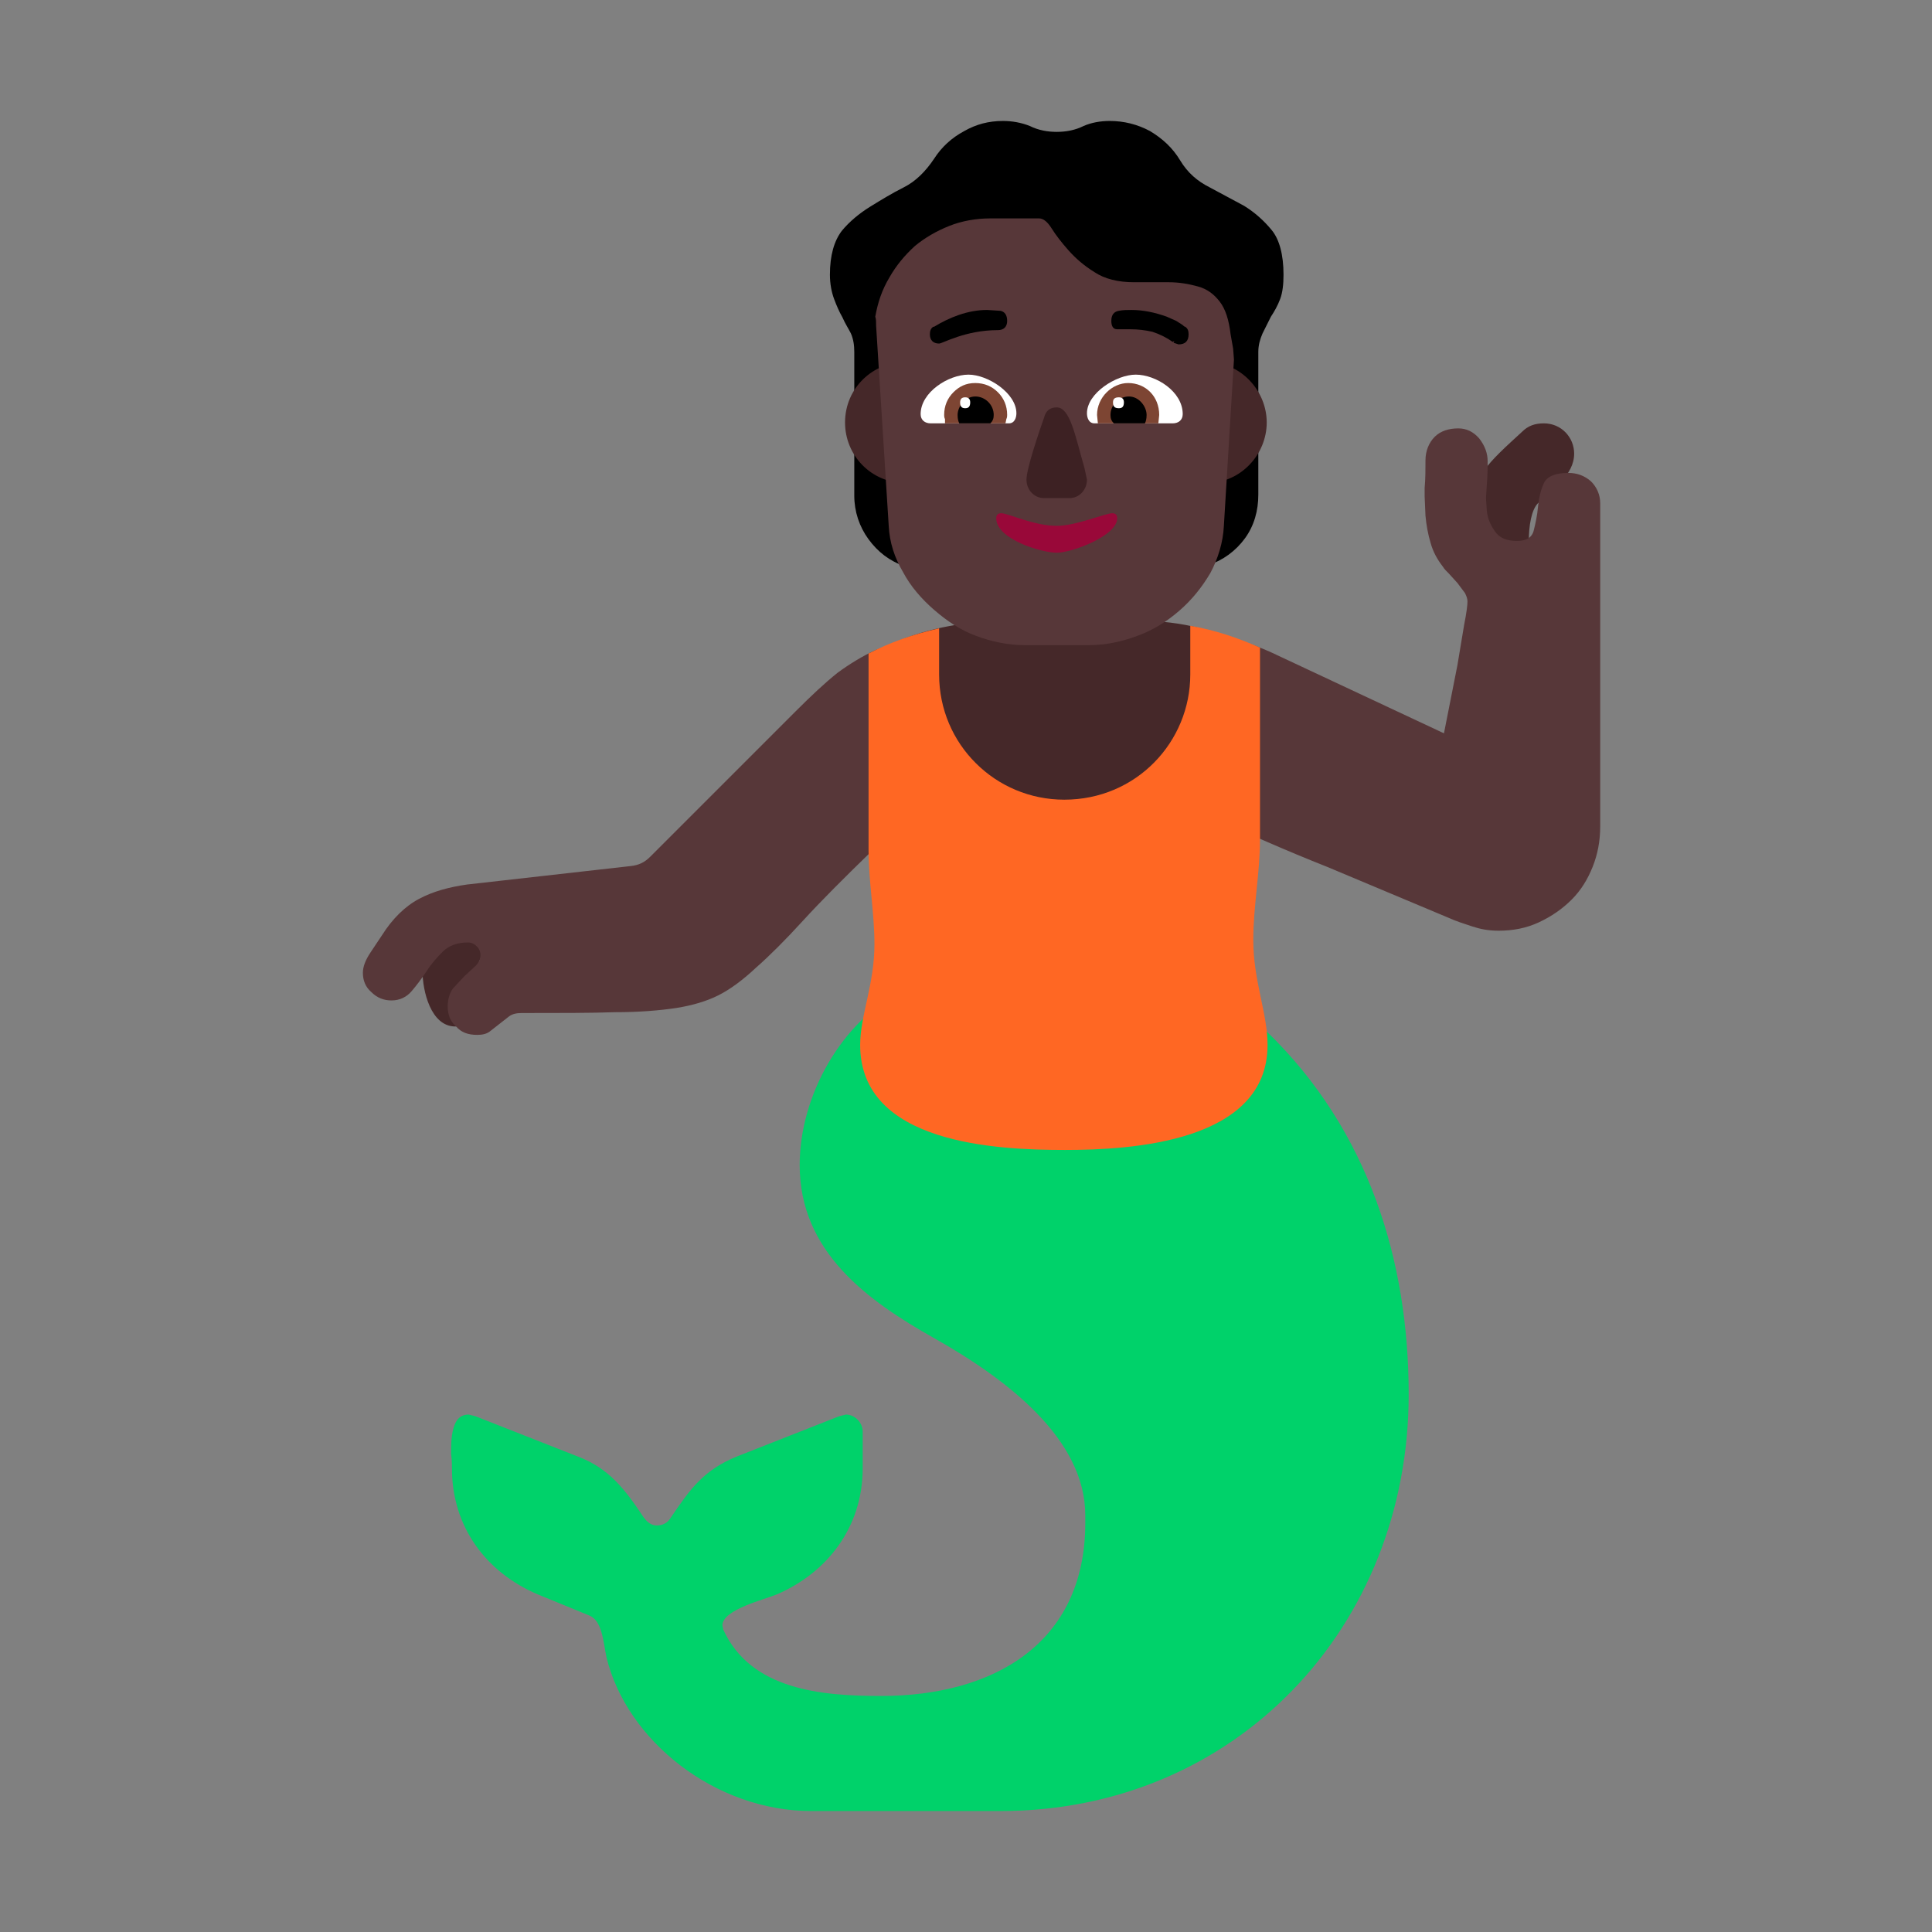 <svg version="1.1" xmlns="http://www.w3.org/2000/svg" viewBox="0 0 2300 2300"><rect x="0" y="0" width="2300" height="2300" fill="#808080" stroke="none"/><g transform="scale(1,-1) translate(-256, -1869)">
		<path d="M1447-287c280 0 486 219 486 496 0 158-47 314-169 432-25 24-54 48-85 64l-21-28c-11 4-22 6-33 7-62 4-180 21-252 21-9 0-32-10-41-14-75-38-124-127-124-209 0-103 80-161 160-206 87-49 180-120 180-211l0-9c0-144-110-206-243-206-71 0-155 7-188 79l-1 5c0 19 51 31 65 37 60 26 102 80 102 150l0 44c0 10-9 20-20 20l-8-2-122-48c-39-16-55-38-78-72-4-7-10-10-17-10-6 0-11 3-16 10-22 33-41 58-78 72l-122 48-8 2c-14 0-18-12-20-25-1-7-1-15-1-22 1-7 1-13 1-17 0-70 41-124 102-150l61-25c16-6 17-31 21-50 24-99 129-183 244-183l225 0 z" fill="#00D26A"/>
		<path d="M798 647c-29 0-39 42-39 66 0 26 11 55 34 73l53-39c-14-8-23-24-23-40 0-11 7-18 7-29 0-18-13-31-32-31 z M2078 1176c0 10-2 29-2 48 0 19 3 38 11 46 17 17 43 33 43 59 0 19-15 36-36 36-11 0-19-3-26-10-38-35-65-57-65-108l0-44c27-3 51-16 75-27 z" fill="#452829"/>
		<path d="M824 637c6 0 11 1 15 4l23 18c4 3 9 4 15 4 45 0 82 0 111 1 29 0 53 2 73 5 19 3 36 8 50 15 14 7 29 18 45 33 16 14 35 33 56 56 21 23 49 51 84 85l397 41c47-22 95-43 143-62l143-60c11-5 21-8 30-11 9-3 19-5 31-5 17 0 33 3 48 10 15 7 28 16 39 27 11 11 19 24 25 39 6 15 9 31 9 48l0 385c0 10-4 19-11 26-8 7-17 10-27 10-15 0-25-4-29-12-4-9-6-18-7-28-1-11-3-20-5-28-2-9-9-13-20-13-13 0-21 4-26 11-5 7-9 15-10 25l-1 15 1 16c1 11 1 20 1 28 0 9-3 18-10 27-7 8-15 12-25 12-11 0-21-3-28-10-7-7-11-17-11-28 0-11 0-22-1-33l0-10 1-23c1-11 3-22 6-32 3-11 8-20 15-29 1-2 4-5 7-8l10-11 9-12c2-4 3-7 3-10 0-4-1-13-4-28l-8-48-16-81-207 97c-25 11-51 19-78 24-27 4-55 6-82 6-32 0-64-1-95-3-32-3-64-5-96-6-27-1-49-3-68-6-19-3-36-7-51-13-15-7-30-16-45-27-15-12-31-27-50-46l-173-173c-7-7-14-10-23-11l-195-22c-21-3-40-8-57-17-17-9-32-24-44-43l-14-21c-6-9-9-17-9-24 0-9 3-17 10-23 7-7 15-10 24-10 10 0 18 4 24 11 6 7 12 15 18 24 5 8 12 16 19 23 7 7 17 11 30 11 5 0 8-2 11-5 3-3 4-7 4-10 0-5-2-9-6-13l-13-12-14-15c-4-6-6-13-6-21 0-10 3-18 10-24 6-7 14-10 25-10 z" fill="#573739"/>
		<path d="M1523 908c97 0 185 116 232 187-48 23-91 35-143 35l-151 0c-51 0-98-7-145-28 44-69 112-194 207-194 z" fill="#452829"/>
		<path d="M1411 1168l0 305c8 9 14 18 19 27 4 8 7 18 9 31 3-1 6-1 11-1 25 0 46 8 63 23 9-7 21-14 36-19 9-3 17-5 25-5l14 2c2-11 5-22 9-31 4-9 10-18 19-27l0-304 78 27c18 6 33 17 44 32 11 15 16 33 16 52l0 170c0 8 2 15 5 22l10 20c4 6 8 13 11 21 3 8 4 18 4 29 0 24-5 42-14 53-9 11-20 21-33 29l-41 22c-14 7-26 17-35 32-9 15-21 26-36 35-15 8-31 12-48 12-11 0-22-2-31-6-10-5-21-7-32-7-11 0-22 2-32 7-10 4-21 6-32 6-17 0-32-4-46-12-15-8-27-19-36-33-10-15-22-27-36-34-14-7-27-15-40-23-13-8-25-18-34-29-9-12-14-29-14-52 0-11 2-21 5-29 3-8 6-15 10-22 3-7 7-13 10-19 3-7 4-14 4-22l0-171c0-19 6-37 17-52 11-15 25-26 43-32l78-27 z" fill="#000000"/>
		<path d="M1693 1294c40 0 71 34 71 72 0 38-31 72-71 72-39 0-72-31-72-72 0-39 31-72 72-72 z M1334 1294c39 0 72 31 72 72 0 39-31 72-72 72-39 0-72-31-72-72 0-39 31-72 72-72 z" fill="#452829"/>
		<path d="M1553 1101c19 0 38 4 57 11 19 7 35 17 50 30 15 13 27 28 37 45 9 17 15 36 16 56l12 198-1 13-3 17c-2 17-6 30-13 39-7 9-15 15-26 18-11 3-22 5-35 5l-41 0c-19 0-35 4-47 12-13 8-23 17-31 26-8 9-15 18-20 26-5 8-10 12-15 12l-58 0c-17 0-34-3-49-9-15-6-29-14-41-24-12-11-22-23-30-37-9-15-14-30-17-47 1-3 1-6 1-11l15-238c1-20 7-38 17-55 9-17 22-32 37-45 15-13 31-24 50-31 19-7 38-11 57-11l78 0 z" fill="#573739"/>
		<path d="M1659 1459c8 0 12 4 12 12 0 4-1 7-4 9-1 0-2 1-3 2l-3 2c-2 1-4 3-7 4l-9 4c-14 5-28 8-42 8-5 0-10 0-15-1-6-1-9-5-9-12 0-6 2-10 7-10l16 0c9 0 17-1 26-3 9-3 17-7 24-12l2 1-1-2 6-2 z M1374 1460c4 0 31 16 70 16 7 0 11 4 11 11 0 7-3 11-8 12l-16 1c-23 0-45-9-63-20l-1 0c-3-2-4-5-4-9 0-7 4-11 11-11 z" fill="#000000"/>
		<path d="M1652 1365l-93 0c-7 0-9 7-9 12 0 24 35 46 58 46 24 0 56-20 56-47 0-7-5-11-12-11 z M1457 1365c7 0 9 7 9 12 0 24-34 46-57 46-24 0-57-21-57-47 0-7 5-11 12-11l93 0 z" fill="#FFFFFF"/>
		<path d="M1635 1365l-72 0-1 10c0 21 18 38 37 38 21 0 37-16 37-38l-1-10 z M1453 1365l1 5c1 2 1 4 1 5 0 11-4 20-11 27-7 7-16 11-27 11-11 0-19-4-26-11-7-7-11-16-11-27 0-1 0-3 1-5l0-5 72 0 z" fill="#7D4533"/>
		<path d="M1619 1365l-37 0c-3 3-4 6-4 10 0 12 10 22 22 22 12 0 21-12 21-22 0-5-1-8-2-10 z M1435 1365c3 3 4 6 4 10 0 12-10 22-22 22-12 0-21-12-21-22 0-5 1-8 2-10l37 0 z" fill="#000000"/>
		<path d="M1588 1383c4 0 6 2 6 7 0 4-2 6-6 6-5 0-7-2-7-6 0-5 2-7 7-7 z M1405 1383c4 0 6 2 6 7 0 4-2 6-6 6-4 0-6-2-6-6 0-5 2-7 6-7 z" fill="#FFFFFF"/>
		<path d="M1529 1276c12 0 21 10 21 22l-3 14c-11 38-17 72-33 72-8 0-13-4-15-12-6-17-21-61-21-74 0-12 9-22 21-22l30 0 z" fill="#3D2123"/>
		<path d="M1514 1211c18 0 72 20 72 41 0 4-2 6-6 6-8 0-43-15-66-15-27 0-58 15-66 15-4 0-6-2-6-6 0-25 54-41 72-41 z" fill="#990839"/>
		<path d="M1524 500c78 0 241 9 241 125 0 38-17 76-17 125 0 40 8 80 8 120l0 228c-27 12-54 21-83 26l0-58c0-80-64-149-150-149-82 0-149 66-149 149l0 55c-31-7-59-17-84-30l0-234c0-37 7-75 7-112 0-48-17-85-17-120 0-118 163-125 244-125 z" fill="#FF6723"/>
	</g></svg>
